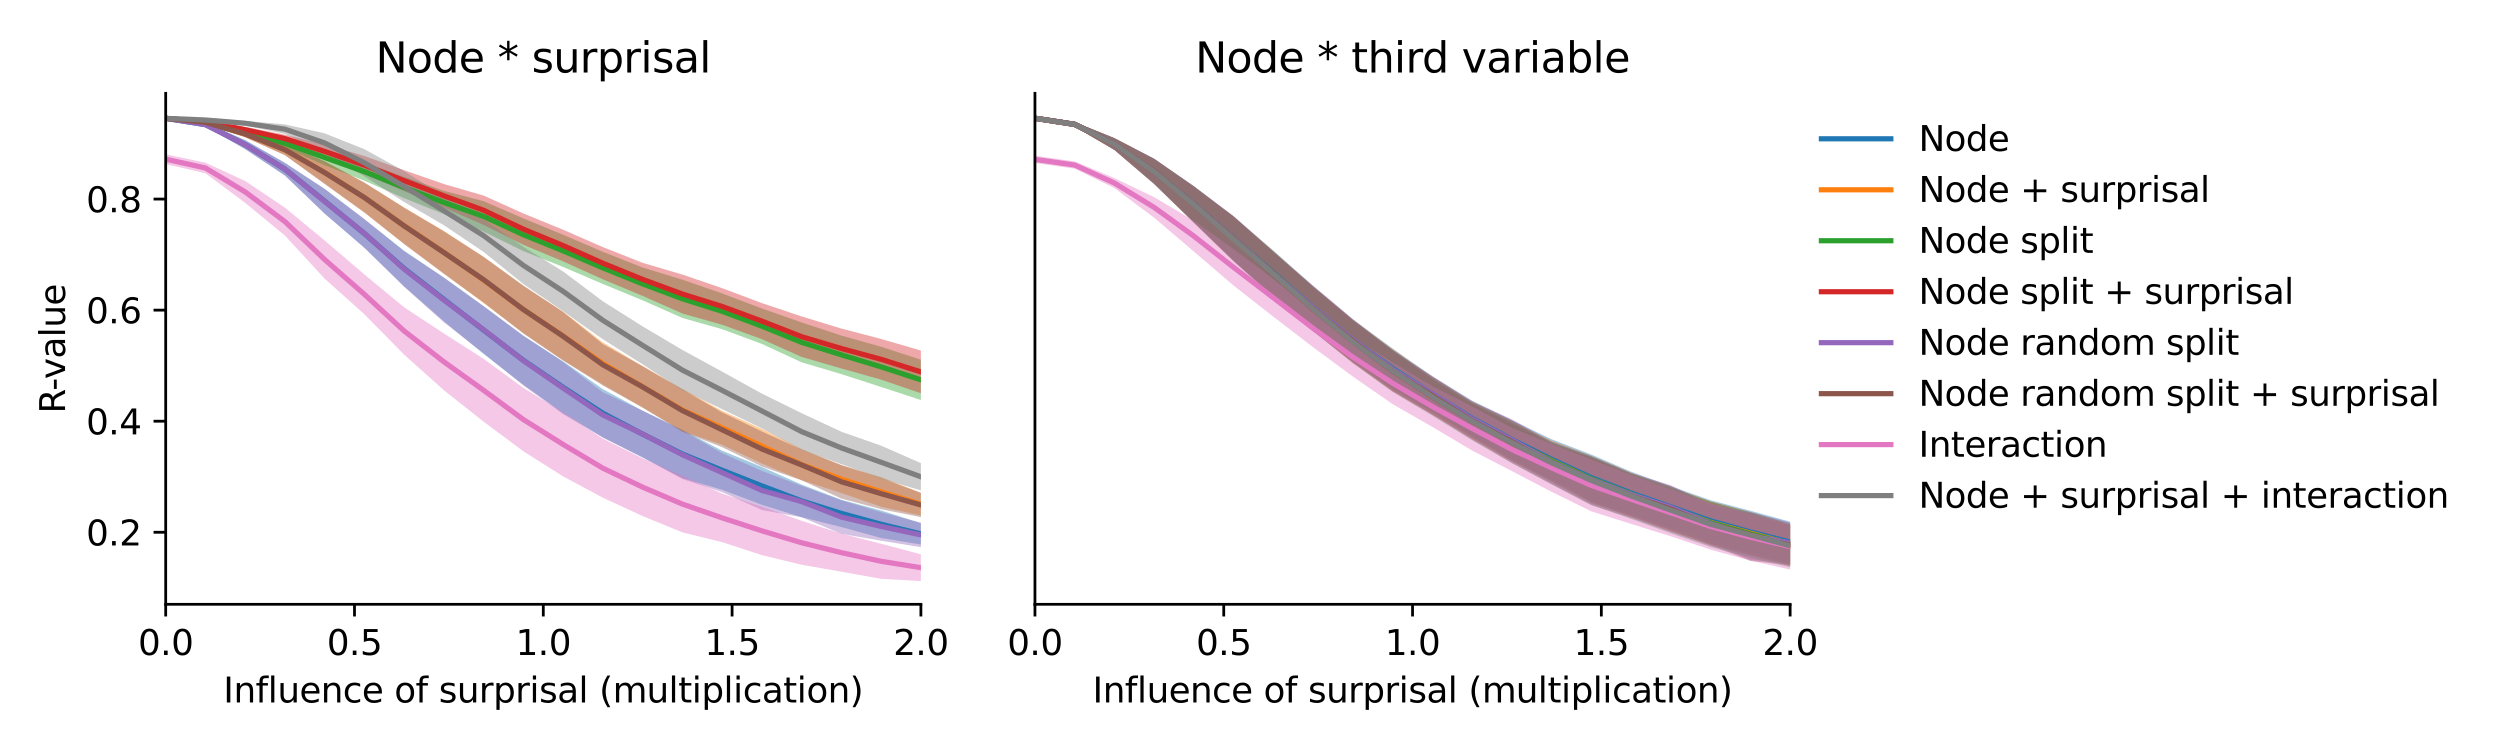 <?xml version="1.0" encoding="utf-8" standalone="no"?>
<!DOCTYPE svg PUBLIC "-//W3C//DTD SVG 1.1//EN"
  "http://www.w3.org/Graphics/SVG/1.1/DTD/svg11.dtd">
<svg xmlns:xlink="http://www.w3.org/1999/xlink" width="720pt" height="216pt" viewBox="0 0 720 216" xmlns="http://www.w3.org/2000/svg" version="1.1">
 <defs>
  <style type="text/css">*{stroke-linejoin: round; stroke-linecap: butt}</style>
 </defs>
 <g id="figure_1">
  <g id="patch_1">
   <path d="M 0 216 
L 720 216 
L 720 0 
L 0 0 
z
" style="fill: #ffffff"/>
  </g>
  <g id="axes_1">
   <g id="patch_2">
    <path d="M 47.72 174.04 
L 265.215 174.04 
L 265.215 26.88 
L 47.72 26.88 
z
" style="fill: #ffffff"/>
   </g>
   <g id="PolyCollection_1">
    <path d="M 47.72 33.675 
L 47.72 34.45 
L 59.167 36.374 
L 70.614 42.948 
L 82.061 50.549 
L 93.508 61.462 
L 104.956 71.391 
L 116.403 82.478 
L 127.85 92.546 
L 139.297 101.937 
L 150.744 110.82 
L 162.191 119.03 
L 173.638 125.953 
L 185.085 131.781 
L 196.532 137.739 
L 207.979 141.063 
L 219.427 145.381 
L 230.874 148.957 
L 242.321 151.794 
L 253.768 154.945 
L 265.215 156.83 
L 265.215 150.689 
L 265.215 150.689 
L 253.768 147.027 
L 242.321 143.934 
L 230.874 139.573 
L 219.427 134.499 
L 207.979 129.803 
L 196.532 123.792 
L 185.085 118.296 
L 173.638 112.079 
L 162.191 104.081 
L 150.744 96.746 
L 139.297 88.209 
L 127.85 79.936 
L 116.403 72.22 
L 104.956 63.153 
L 93.508 54.392 
L 82.061 46.915 
L 70.614 40.363 
L 59.167 35.412 
L 47.72 33.675 
z
" clip-path="url(#pf8cc49cf30)" style="fill: #1f77b4; fill-opacity: 0.4"/>
   </g>
   <g id="PolyCollection_2">
    <path d="M 47.72 33.679 
L 47.72 34.464 
L 59.167 35.727 
L 70.614 39.548 
L 82.061 44.678 
L 93.508 52.896 
L 104.956 61.195 
L 116.403 70.244 
L 127.85 78.767 
L 139.297 87.307 
L 150.744 95.941 
L 162.191 103.739 
L 173.638 110.764 
L 185.085 117.34 
L 196.532 124.17 
L 207.979 128.114 
L 219.427 133.496 
L 230.874 138.305 
L 242.321 141.996 
L 253.768 145.928 
L 265.215 148.478 
L 265.215 141.963 
L 265.215 141.963 
L 253.768 137.386 
L 242.321 134.025 
L 230.874 129.303 
L 219.427 123.511 
L 207.979 118.325 
L 196.532 112.001 
L 185.085 105.435 
L 173.638 98.604 
L 162.191 89.776 
L 150.744 82.368 
L 139.297 73.999 
L 127.85 66.553 
L 116.403 59.736 
L 104.956 52.61 
L 93.508 46.42 
L 82.061 41.539 
L 70.614 37.593 
L 59.167 34.754 
L 47.72 33.679 
z
" clip-path="url(#pf8cc49cf30)" style="fill: #ff7f0e; fill-opacity: 0.4"/>
   </g>
   <g id="PolyCollection_3">
    <path d="M 47.72 33.681 
L 47.72 34.453 
L 59.167 35.91 
L 70.614 39.249 
L 82.061 42.634 
L 93.508 47.577 
L 104.956 52.047 
L 116.403 57.08 
L 127.85 61.679 
L 139.297 66.709 
L 150.744 72.338 
L 162.191 76.884 
L 173.638 81.794 
L 185.085 86.5 
L 196.532 91.571 
L 207.979 94.812 
L 219.427 99.049 
L 230.874 104.344 
L 242.321 107.754 
L 253.768 111.455 
L 265.215 115.209 
L 265.215 103.59 
L 265.215 103.59 
L 253.768 99.87 
L 242.321 96.645 
L 230.874 92.87 
L 219.427 88.851 
L 207.979 84.516 
L 196.532 80.55 
L 185.085 77.047 
L 173.638 72.529 
L 162.191 67.616 
L 150.744 62.904 
L 139.297 57.944 
L 127.85 54.96 
L 116.403 50.94 
L 104.956 46.852 
L 93.508 43.173 
L 82.061 39.957 
L 70.614 37.309 
L 59.167 34.961 
L 47.72 33.681 
z
" clip-path="url(#pf8cc49cf30)" style="fill: #2ca02c; fill-opacity: 0.4"/>
   </g>
   <g id="PolyCollection_4">
    <path d="M 47.72 33.687 
L 47.72 34.467 
L 59.167 35.643 
L 70.614 38.164 
L 82.061 41.047 
L 93.508 45.659 
L 104.956 50.142 
L 116.403 55.043 
L 127.85 59.783 
L 139.297 64.788 
L 150.744 70.531 
L 162.191 75.282 
L 173.638 80.457 
L 185.085 85.222 
L 196.532 90.298 
L 207.979 93.533 
L 219.427 97.68 
L 230.874 102.799 
L 242.321 106.128 
L 253.768 109.349 
L 265.215 113.266 
L 265.215 100.954 
L 265.215 100.954 
L 253.768 97.621 
L 242.321 94.627 
L 230.874 91.135 
L 219.427 87.296 
L 207.979 82.992 
L 196.532 79.08 
L 185.085 75.699 
L 173.638 71.173 
L 162.191 66.176 
L 150.744 61.484 
L 139.297 56.333 
L 127.85 53.009 
L 116.403 49.024 
L 104.956 44.95 
L 93.508 41.569 
L 82.061 38.79 
L 70.614 36.545 
L 59.167 34.682 
L 47.72 33.687 
z
" clip-path="url(#pf8cc49cf30)" style="fill: #d62728; fill-opacity: 0.4"/>
   </g>
   <g id="PolyCollection_5">
    <path d="M 47.72 33.691 
L 47.72 34.462 
L 59.167 36.377 
L 70.614 42.948 
L 82.061 50.543 
L 93.508 61.592 
L 104.956 71.34 
L 116.403 82.632 
L 127.85 92.85 
L 139.297 101.775 
L 150.744 111.058 
L 162.191 119.285 
L 173.638 126.074 
L 185.085 131.705 
L 196.532 137.959 
L 207.979 141.731 
L 219.427 146.89 
L 230.874 148.983 
L 242.321 153.759 
L 253.768 155.736 
L 265.215 157.59 
L 265.215 150.533 
L 265.215 150.533 
L 253.768 147.533 
L 242.321 144.094 
L 230.874 139.932 
L 219.427 135.625 
L 207.979 130.504 
L 196.532 124 
L 185.085 118.294 
L 173.638 112.986 
L 162.191 104.295 
L 150.744 96.67 
L 139.297 88.174 
L 127.85 79.98 
L 116.403 72.379 
L 104.956 63.113 
L 93.508 54.447 
L 82.061 46.917 
L 70.614 40.393 
L 59.167 35.42 
L 47.72 33.691 
z
" clip-path="url(#pf8cc49cf30)" style="fill: #9467bd; fill-opacity: 0.4"/>
   </g>
   <g id="PolyCollection_6">
    <path d="M 47.72 33.694 
L 47.72 34.476 
L 59.167 35.728 
L 70.614 39.565 
L 82.061 44.698 
L 93.508 52.978 
L 104.956 61.213 
L 116.403 70.301 
L 127.85 78.885 
L 139.297 87.145 
L 150.744 96.072 
L 162.191 103.869 
L 173.638 111.038 
L 185.085 117.42 
L 196.532 124.368 
L 207.979 128.783 
L 219.427 134.375 
L 230.874 138.337 
L 242.321 143.595 
L 253.768 146.661 
L 265.215 148.94 
L 265.215 141.927 
L 265.215 141.927 
L 253.768 137.707 
L 242.321 133.912 
L 230.874 129.48 
L 219.427 124.27 
L 207.979 118.771 
L 196.532 112.156 
L 185.085 105.482 
L 173.638 99.113 
L 162.191 89.85 
L 150.744 82.257 
L 139.297 73.985 
L 127.85 66.617 
L 116.403 59.855 
L 104.956 52.592 
L 93.508 46.471 
L 82.061 41.539 
L 70.614 37.61 
L 59.167 34.762 
L 47.72 33.694 
z
" clip-path="url(#pf8cc49cf30)" style="fill: #8c564b; fill-opacity: 0.4"/>
   </g>
   <g id="PolyCollection_7">
    <path d="M 47.72 44.441 
L 47.72 47.262 
L 59.167 49.9 
L 70.614 58.418 
L 82.061 67.835 
L 93.508 80.262 
L 104.956 90.521 
L 116.403 102.152 
L 127.85 112.389 
L 139.297 121.464 
L 150.744 129.976 
L 162.191 137.211 
L 173.638 143.349 
L 185.085 148.624 
L 196.532 153.326 
L 207.979 156.134 
L 219.427 159.876 
L 230.874 162.654 
L 242.321 164.657 
L 253.768 166.704 
L 265.215 167.351 
L 265.215 159.639 
L 265.215 159.639 
L 253.768 156.608 
L 242.321 153.676 
L 230.874 149.996 
L 219.427 145.899 
L 207.979 142.172 
L 196.532 137.044 
L 185.085 131.98 
L 173.638 126.356 
L 162.191 118.806 
L 150.744 111.713 
L 139.297 103.374 
L 127.85 96.036 
L 116.403 88.521 
L 104.956 79.056 
L 93.508 69.267 
L 82.061 59.806 
L 70.614 52.134 
L 59.167 46.853 
L 47.72 44.441 
z
" clip-path="url(#pf8cc49cf30)" style="fill: #e377c2; fill-opacity: 0.4"/>
   </g>
   <g id="PolyCollection_8">
    <path d="M 47.72 33.686 
L 47.72 34.487 
L 59.167 34.998 
L 70.614 36.158 
L 82.061 38.578 
L 93.508 43.958 
L 104.956 50.789 
L 116.403 58.19 
L 127.85 64.87 
L 139.297 72.569 
L 150.744 81.817 
L 162.191 89.651 
L 173.638 97.732 
L 185.085 104.934 
L 196.532 112.409 
L 207.979 117.836 
L 219.427 123.374 
L 230.874 129.635 
L 242.321 133.676 
L 253.768 137.918 
L 265.215 141.237 
L 265.215 133.388 
L 265.215 133.388 
L 253.768 128.356 
L 242.321 124.345 
L 230.874 119.002 
L 219.427 113.364 
L 207.979 107.031 
L 196.532 100.787 
L 185.085 94.008 
L 173.638 86.786 
L 162.191 78.189 
L 150.744 71.064 
L 139.297 63.177 
L 127.85 56.534 
L 116.403 49.285 
L 104.956 42.975 
L 93.508 38.409 
L 82.061 35.827 
L 70.614 34.834 
L 59.167 34.112 
L 47.72 33.686 
z
" clip-path="url(#pf8cc49cf30)" style="fill: #7f7f7f; fill-opacity: 0.4"/>
   </g>
   <g id="matplotlib.axis_1">
    <g id="xtick_1">
     <g id="line2d_1">
      <defs>
       <path id="mb02627c6da" d="M 0 0 
L 0 3.5 
" style="stroke: #000000; stroke-width: 0.8"/>
      </defs>
      <g>
       <use xlink:href="#mb02627c6da" x="47.72" y="174.04" style="stroke: #000000; stroke-width: 0.8"/>
      </g>
     </g>
     <g id="text_1">
      <!-- 0.0 -->
      <g transform="translate(39.768 188.638)scale(0.1 -0.1)">
       <defs>
        <path id="DejaVuSans-30" d="M 2034 4250 
Q 1547 4250 1301 3770 
Q 1056 3291 1056 2328 
Q 1056 1369 1301 889 
Q 1547 409 2034 409 
Q 2525 409 2770 889 
Q 3016 1369 3016 2328 
Q 3016 3291 2770 3770 
Q 2525 4250 2034 4250 
z
M 2034 4750 
Q 2819 4750 3233 4129 
Q 3647 3509 3647 2328 
Q 3647 1150 3233 529 
Q 2819 -91 2034 -91 
Q 1250 -91 836 529 
Q 422 1150 422 2328 
Q 422 3509 836 4129 
Q 1250 4750 2034 4750 
z
" transform="scale(0.016)"/>
        <path id="DejaVuSans-2e" d="M 684 794 
L 1344 794 
L 1344 0 
L 684 0 
L 684 794 
z
" transform="scale(0.016)"/>
       </defs>
       <use xlink:href="#DejaVuSans-30"/>
       <use xlink:href="#DejaVuSans-2e" x="63.623"/>
       <use xlink:href="#DejaVuSans-30" x="95.41"/>
      </g>
     </g>
    </g>
    <g id="xtick_2">
     <g id="line2d_2">
      <g>
       <use xlink:href="#mb02627c6da" x="102.094" y="174.04" style="stroke: #000000; stroke-width: 0.8"/>
      </g>
     </g>
     <g id="text_2">
      <!-- 0.5 -->
      <g transform="translate(94.142 188.638)scale(0.1 -0.1)">
       <defs>
        <path id="DejaVuSans-35" d="M 691 4666 
L 3169 4666 
L 3169 4134 
L 1269 4134 
L 1269 2991 
Q 1406 3038 1543 3061 
Q 1681 3084 1819 3084 
Q 2600 3084 3056 2656 
Q 3513 2228 3513 1497 
Q 3513 744 3044 326 
Q 2575 -91 1722 -91 
Q 1428 -91 1123 -41 
Q 819 9 494 109 
L 494 744 
Q 775 591 1075 516 
Q 1375 441 1709 441 
Q 2250 441 2565 725 
Q 2881 1009 2881 1497 
Q 2881 1984 2565 2268 
Q 2250 2553 1709 2553 
Q 1456 2553 1204 2497 
Q 953 2441 691 2322 
L 691 4666 
z
" transform="scale(0.016)"/>
       </defs>
       <use xlink:href="#DejaVuSans-30"/>
       <use xlink:href="#DejaVuSans-2e" x="63.623"/>
       <use xlink:href="#DejaVuSans-35" x="95.41"/>
      </g>
     </g>
    </g>
    <g id="xtick_3">
     <g id="line2d_3">
      <g>
       <use xlink:href="#mb02627c6da" x="156.468" y="174.04" style="stroke: #000000; stroke-width: 0.8"/>
      </g>
     </g>
     <g id="text_3">
      <!-- 1.0 -->
      <g transform="translate(148.516 188.638)scale(0.1 -0.1)">
       <defs>
        <path id="DejaVuSans-31" d="M 794 531 
L 1825 531 
L 1825 4091 
L 703 3866 
L 703 4441 
L 1819 4666 
L 2450 4666 
L 2450 531 
L 3481 531 
L 3481 0 
L 794 0 
L 794 531 
z
" transform="scale(0.016)"/>
       </defs>
       <use xlink:href="#DejaVuSans-31"/>
       <use xlink:href="#DejaVuSans-2e" x="63.623"/>
       <use xlink:href="#DejaVuSans-30" x="95.41"/>
      </g>
     </g>
    </g>
    <g id="xtick_4">
     <g id="line2d_4">
      <g>
       <use xlink:href="#mb02627c6da" x="210.841" y="174.04" style="stroke: #000000; stroke-width: 0.8"/>
      </g>
     </g>
     <g id="text_4">
      <!-- 1.5 -->
      <g transform="translate(202.89 188.638)scale(0.1 -0.1)">
       <use xlink:href="#DejaVuSans-31"/>
       <use xlink:href="#DejaVuSans-2e" x="63.623"/>
       <use xlink:href="#DejaVuSans-35" x="95.41"/>
      </g>
     </g>
    </g>
    <g id="xtick_5">
     <g id="line2d_5">
      <g>
       <use xlink:href="#mb02627c6da" x="265.215" y="174.04" style="stroke: #000000; stroke-width: 0.8"/>
      </g>
     </g>
     <g id="text_5">
      <!-- 2.0 -->
      <g transform="translate(257.263 188.638)scale(0.1 -0.1)">
       <defs>
        <path id="DejaVuSans-32" d="M 1228 531 
L 3431 531 
L 3431 0 
L 469 0 
L 469 531 
Q 828 903 1448 1529 
Q 2069 2156 2228 2338 
Q 2531 2678 2651 2914 
Q 2772 3150 2772 3378 
Q 2772 3750 2511 3984 
Q 2250 4219 1831 4219 
Q 1534 4219 1204 4116 
Q 875 4013 500 3803 
L 500 4441 
Q 881 4594 1212 4672 
Q 1544 4750 1819 4750 
Q 2544 4750 2975 4387 
Q 3406 4025 3406 3419 
Q 3406 3131 3298 2873 
Q 3191 2616 2906 2266 
Q 2828 2175 2409 1742 
Q 1991 1309 1228 531 
z
" transform="scale(0.016)"/>
       </defs>
       <use xlink:href="#DejaVuSans-32"/>
       <use xlink:href="#DejaVuSans-2e" x="63.623"/>
       <use xlink:href="#DejaVuSans-30" x="95.41"/>
      </g>
     </g>
    </g>
    <g id="text_6">
     <!-- Influence of surprisal (multiplication) -->
     <g transform="translate(64.321 202.317)scale(0.1 -0.1)">
      <defs>
       <path id="DejaVuSans-49" d="M 628 4666 
L 1259 4666 
L 1259 0 
L 628 0 
L 628 4666 
z
" transform="scale(0.016)"/>
       <path id="DejaVuSans-6e" d="M 3513 2113 
L 3513 0 
L 2938 0 
L 2938 2094 
Q 2938 2591 2744 2837 
Q 2550 3084 2163 3084 
Q 1697 3084 1428 2787 
Q 1159 2491 1159 1978 
L 1159 0 
L 581 0 
L 581 3500 
L 1159 3500 
L 1159 2956 
Q 1366 3272 1645 3428 
Q 1925 3584 2291 3584 
Q 2894 3584 3203 3211 
Q 3513 2838 3513 2113 
z
" transform="scale(0.016)"/>
       <path id="DejaVuSans-66" d="M 2375 4863 
L 2375 4384 
L 1825 4384 
Q 1516 4384 1395 4259 
Q 1275 4134 1275 3809 
L 1275 3500 
L 2222 3500 
L 2222 3053 
L 1275 3053 
L 1275 0 
L 697 0 
L 697 3053 
L 147 3053 
L 147 3500 
L 697 3500 
L 697 3744 
Q 697 4328 969 4595 
Q 1241 4863 1831 4863 
L 2375 4863 
z
" transform="scale(0.016)"/>
       <path id="DejaVuSans-6c" d="M 603 4863 
L 1178 4863 
L 1178 0 
L 603 0 
L 603 4863 
z
" transform="scale(0.016)"/>
       <path id="DejaVuSans-75" d="M 544 1381 
L 544 3500 
L 1119 3500 
L 1119 1403 
Q 1119 906 1312 657 
Q 1506 409 1894 409 
Q 2359 409 2629 706 
Q 2900 1003 2900 1516 
L 2900 3500 
L 3475 3500 
L 3475 0 
L 2900 0 
L 2900 538 
Q 2691 219 2414 64 
Q 2138 -91 1772 -91 
Q 1169 -91 856 284 
Q 544 659 544 1381 
z
M 1991 3584 
L 1991 3584 
z
" transform="scale(0.016)"/>
       <path id="DejaVuSans-65" d="M 3597 1894 
L 3597 1613 
L 953 1613 
Q 991 1019 1311 708 
Q 1631 397 2203 397 
Q 2534 397 2845 478 
Q 3156 559 3463 722 
L 3463 178 
Q 3153 47 2828 -22 
Q 2503 -91 2169 -91 
Q 1331 -91 842 396 
Q 353 884 353 1716 
Q 353 2575 817 3079 
Q 1281 3584 2069 3584 
Q 2775 3584 3186 3129 
Q 3597 2675 3597 1894 
z
M 3022 2063 
Q 3016 2534 2758 2815 
Q 2500 3097 2075 3097 
Q 1594 3097 1305 2825 
Q 1016 2553 972 2059 
L 3022 2063 
z
" transform="scale(0.016)"/>
       <path id="DejaVuSans-63" d="M 3122 3366 
L 3122 2828 
Q 2878 2963 2633 3030 
Q 2388 3097 2138 3097 
Q 1578 3097 1268 2742 
Q 959 2388 959 1747 
Q 959 1106 1268 751 
Q 1578 397 2138 397 
Q 2388 397 2633 464 
Q 2878 531 3122 666 
L 3122 134 
Q 2881 22 2623 -34 
Q 2366 -91 2075 -91 
Q 1284 -91 818 406 
Q 353 903 353 1747 
Q 353 2603 823 3093 
Q 1294 3584 2113 3584 
Q 2378 3584 2631 3529 
Q 2884 3475 3122 3366 
z
" transform="scale(0.016)"/>
       <path id="DejaVuSans-20" transform="scale(0.016)"/>
       <path id="DejaVuSans-6f" d="M 1959 3097 
Q 1497 3097 1228 2736 
Q 959 2375 959 1747 
Q 959 1119 1226 758 
Q 1494 397 1959 397 
Q 2419 397 2687 759 
Q 2956 1122 2956 1747 
Q 2956 2369 2687 2733 
Q 2419 3097 1959 3097 
z
M 1959 3584 
Q 2709 3584 3137 3096 
Q 3566 2609 3566 1747 
Q 3566 888 3137 398 
Q 2709 -91 1959 -91 
Q 1206 -91 779 398 
Q 353 888 353 1747 
Q 353 2609 779 3096 
Q 1206 3584 1959 3584 
z
" transform="scale(0.016)"/>
       <path id="DejaVuSans-73" d="M 2834 3397 
L 2834 2853 
Q 2591 2978 2328 3040 
Q 2066 3103 1784 3103 
Q 1356 3103 1142 2972 
Q 928 2841 928 2578 
Q 928 2378 1081 2264 
Q 1234 2150 1697 2047 
L 1894 2003 
Q 2506 1872 2764 1633 
Q 3022 1394 3022 966 
Q 3022 478 2636 193 
Q 2250 -91 1575 -91 
Q 1294 -91 989 -36 
Q 684 19 347 128 
L 347 722 
Q 666 556 975 473 
Q 1284 391 1588 391 
Q 1994 391 2212 530 
Q 2431 669 2431 922 
Q 2431 1156 2273 1281 
Q 2116 1406 1581 1522 
L 1381 1569 
Q 847 1681 609 1914 
Q 372 2147 372 2553 
Q 372 3047 722 3315 
Q 1072 3584 1716 3584 
Q 2034 3584 2315 3537 
Q 2597 3491 2834 3397 
z
" transform="scale(0.016)"/>
       <path id="DejaVuSans-72" d="M 2631 2963 
Q 2534 3019 2420 3045 
Q 2306 3072 2169 3072 
Q 1681 3072 1420 2755 
Q 1159 2438 1159 1844 
L 1159 0 
L 581 0 
L 581 3500 
L 1159 3500 
L 1159 2956 
Q 1341 3275 1631 3429 
Q 1922 3584 2338 3584 
Q 2397 3584 2469 3576 
Q 2541 3569 2628 3553 
L 2631 2963 
z
" transform="scale(0.016)"/>
       <path id="DejaVuSans-70" d="M 1159 525 
L 1159 -1331 
L 581 -1331 
L 581 3500 
L 1159 3500 
L 1159 2969 
Q 1341 3281 1617 3432 
Q 1894 3584 2278 3584 
Q 2916 3584 3314 3078 
Q 3713 2572 3713 1747 
Q 3713 922 3314 415 
Q 2916 -91 2278 -91 
Q 1894 -91 1617 61 
Q 1341 213 1159 525 
z
M 3116 1747 
Q 3116 2381 2855 2742 
Q 2594 3103 2138 3103 
Q 1681 3103 1420 2742 
Q 1159 2381 1159 1747 
Q 1159 1113 1420 752 
Q 1681 391 2138 391 
Q 2594 391 2855 752 
Q 3116 1113 3116 1747 
z
" transform="scale(0.016)"/>
       <path id="DejaVuSans-69" d="M 603 3500 
L 1178 3500 
L 1178 0 
L 603 0 
L 603 3500 
z
M 603 4863 
L 1178 4863 
L 1178 4134 
L 603 4134 
L 603 4863 
z
" transform="scale(0.016)"/>
       <path id="DejaVuSans-61" d="M 2194 1759 
Q 1497 1759 1228 1600 
Q 959 1441 959 1056 
Q 959 750 1161 570 
Q 1363 391 1709 391 
Q 2188 391 2477 730 
Q 2766 1069 2766 1631 
L 2766 1759 
L 2194 1759 
z
M 3341 1997 
L 3341 0 
L 2766 0 
L 2766 531 
Q 2569 213 2275 61 
Q 1981 -91 1556 -91 
Q 1019 -91 701 211 
Q 384 513 384 1019 
Q 384 1609 779 1909 
Q 1175 2209 1959 2209 
L 2766 2209 
L 2766 2266 
Q 2766 2663 2505 2880 
Q 2244 3097 1772 3097 
Q 1472 3097 1187 3025 
Q 903 2953 641 2809 
L 641 3341 
Q 956 3463 1253 3523 
Q 1550 3584 1831 3584 
Q 2591 3584 2966 3190 
Q 3341 2797 3341 1997 
z
" transform="scale(0.016)"/>
       <path id="DejaVuSans-28" d="M 1984 4856 
Q 1566 4138 1362 3434 
Q 1159 2731 1159 2009 
Q 1159 1288 1364 580 
Q 1569 -128 1984 -844 
L 1484 -844 
Q 1016 -109 783 600 
Q 550 1309 550 2009 
Q 550 2706 781 3412 
Q 1013 4119 1484 4856 
L 1984 4856 
z
" transform="scale(0.016)"/>
       <path id="DejaVuSans-6d" d="M 3328 2828 
Q 3544 3216 3844 3400 
Q 4144 3584 4550 3584 
Q 5097 3584 5394 3201 
Q 5691 2819 5691 2113 
L 5691 0 
L 5113 0 
L 5113 2094 
Q 5113 2597 4934 2840 
Q 4756 3084 4391 3084 
Q 3944 3084 3684 2787 
Q 3425 2491 3425 1978 
L 3425 0 
L 2847 0 
L 2847 2094 
Q 2847 2600 2669 2842 
Q 2491 3084 2119 3084 
Q 1678 3084 1418 2786 
Q 1159 2488 1159 1978 
L 1159 0 
L 581 0 
L 581 3500 
L 1159 3500 
L 1159 2956 
Q 1356 3278 1631 3431 
Q 1906 3584 2284 3584 
Q 2666 3584 2933 3390 
Q 3200 3197 3328 2828 
z
" transform="scale(0.016)"/>
       <path id="DejaVuSans-74" d="M 1172 4494 
L 1172 3500 
L 2356 3500 
L 2356 3053 
L 1172 3053 
L 1172 1153 
Q 1172 725 1289 603 
Q 1406 481 1766 481 
L 2356 481 
L 2356 0 
L 1766 0 
Q 1100 0 847 248 
Q 594 497 594 1153 
L 594 3053 
L 172 3053 
L 172 3500 
L 594 3500 
L 594 4494 
L 1172 4494 
z
" transform="scale(0.016)"/>
       <path id="DejaVuSans-29" d="M 513 4856 
L 1013 4856 
Q 1481 4119 1714 3412 
Q 1947 2706 1947 2009 
Q 1947 1309 1714 600 
Q 1481 -109 1013 -844 
L 513 -844 
Q 928 -128 1133 580 
Q 1338 1288 1338 2009 
Q 1338 2731 1133 3434 
Q 928 4138 513 4856 
z
" transform="scale(0.016)"/>
      </defs>
      <use xlink:href="#DejaVuSans-49"/>
      <use xlink:href="#DejaVuSans-6e" x="29.492"/>
      <use xlink:href="#DejaVuSans-66" x="92.871"/>
      <use xlink:href="#DejaVuSans-6c" x="128.076"/>
      <use xlink:href="#DejaVuSans-75" x="155.859"/>
      <use xlink:href="#DejaVuSans-65" x="219.238"/>
      <use xlink:href="#DejaVuSans-6e" x="280.762"/>
      <use xlink:href="#DejaVuSans-63" x="344.141"/>
      <use xlink:href="#DejaVuSans-65" x="399.121"/>
      <use xlink:href="#DejaVuSans-20" x="460.645"/>
      <use xlink:href="#DejaVuSans-6f" x="492.432"/>
      <use xlink:href="#DejaVuSans-66" x="553.613"/>
      <use xlink:href="#DejaVuSans-20" x="588.818"/>
      <use xlink:href="#DejaVuSans-73" x="620.605"/>
      <use xlink:href="#DejaVuSans-75" x="672.705"/>
      <use xlink:href="#DejaVuSans-72" x="736.084"/>
      <use xlink:href="#DejaVuSans-70" x="777.197"/>
      <use xlink:href="#DejaVuSans-72" x="840.674"/>
      <use xlink:href="#DejaVuSans-69" x="881.787"/>
      <use xlink:href="#DejaVuSans-73" x="909.57"/>
      <use xlink:href="#DejaVuSans-61" x="961.67"/>
      <use xlink:href="#DejaVuSans-6c" x="1022.949"/>
      <use xlink:href="#DejaVuSans-20" x="1050.732"/>
      <use xlink:href="#DejaVuSans-28" x="1082.52"/>
      <use xlink:href="#DejaVuSans-6d" x="1121.533"/>
      <use xlink:href="#DejaVuSans-75" x="1218.945"/>
      <use xlink:href="#DejaVuSans-6c" x="1282.324"/>
      <use xlink:href="#DejaVuSans-74" x="1310.107"/>
      <use xlink:href="#DejaVuSans-69" x="1349.316"/>
      <use xlink:href="#DejaVuSans-70" x="1377.1"/>
      <use xlink:href="#DejaVuSans-6c" x="1440.576"/>
      <use xlink:href="#DejaVuSans-69" x="1468.359"/>
      <use xlink:href="#DejaVuSans-63" x="1496.143"/>
      <use xlink:href="#DejaVuSans-61" x="1551.123"/>
      <use xlink:href="#DejaVuSans-74" x="1612.402"/>
      <use xlink:href="#DejaVuSans-69" x="1651.611"/>
      <use xlink:href="#DejaVuSans-6f" x="1679.395"/>
      <use xlink:href="#DejaVuSans-6e" x="1740.576"/>
      <use xlink:href="#DejaVuSans-29" x="1803.955"/>
     </g>
    </g>
   </g>
   <g id="matplotlib.axis_2">
    <g id="ytick_1">
     <g id="line2d_6">
      <defs>
       <path id="mae731ff5b0" d="M 0 0 
L -3.5 0 
" style="stroke: #000000; stroke-width: 0.8"/>
      </defs>
      <g>
       <use xlink:href="#mae731ff5b0" x="47.72" y="153.295" style="stroke: #000000; stroke-width: 0.8"/>
      </g>
     </g>
     <g id="text_7">
      <!-- 0.2 -->
      <g transform="translate(24.817 157.094)scale(0.1 -0.1)">
       <use xlink:href="#DejaVuSans-30"/>
       <use xlink:href="#DejaVuSans-2e" x="63.623"/>
       <use xlink:href="#DejaVuSans-32" x="95.41"/>
      </g>
     </g>
    </g>
    <g id="ytick_2">
     <g id="line2d_7">
      <g>
       <use xlink:href="#mae731ff5b0" x="47.72" y="121.305" style="stroke: #000000; stroke-width: 0.8"/>
      </g>
     </g>
     <g id="text_8">
      <!-- 0.4 -->
      <g transform="translate(24.817 125.105)scale(0.1 -0.1)">
       <defs>
        <path id="DejaVuSans-34" d="M 2419 4116 
L 825 1625 
L 2419 1625 
L 2419 4116 
z
M 2253 4666 
L 3047 4666 
L 3047 1625 
L 3713 1625 
L 3713 1100 
L 3047 1100 
L 3047 0 
L 2419 0 
L 2419 1100 
L 313 1100 
L 313 1709 
L 2253 4666 
z
" transform="scale(0.016)"/>
       </defs>
       <use xlink:href="#DejaVuSans-30"/>
       <use xlink:href="#DejaVuSans-2e" x="63.623"/>
       <use xlink:href="#DejaVuSans-34" x="95.41"/>
      </g>
     </g>
    </g>
    <g id="ytick_3">
     <g id="line2d_8">
      <g>
       <use xlink:href="#mae731ff5b0" x="47.72" y="89.316" style="stroke: #000000; stroke-width: 0.8"/>
      </g>
     </g>
     <g id="text_9">
      <!-- 0.6 -->
      <g transform="translate(24.817 93.115)scale(0.1 -0.1)">
       <defs>
        <path id="DejaVuSans-36" d="M 2113 2584 
Q 1688 2584 1439 2293 
Q 1191 2003 1191 1497 
Q 1191 994 1439 701 
Q 1688 409 2113 409 
Q 2538 409 2786 701 
Q 3034 994 3034 1497 
Q 3034 2003 2786 2293 
Q 2538 2584 2113 2584 
z
M 3366 4563 
L 3366 3988 
Q 3128 4100 2886 4159 
Q 2644 4219 2406 4219 
Q 1781 4219 1451 3797 
Q 1122 3375 1075 2522 
Q 1259 2794 1537 2939 
Q 1816 3084 2150 3084 
Q 2853 3084 3261 2657 
Q 3669 2231 3669 1497 
Q 3669 778 3244 343 
Q 2819 -91 2113 -91 
Q 1303 -91 875 529 
Q 447 1150 447 2328 
Q 447 3434 972 4092 
Q 1497 4750 2381 4750 
Q 2619 4750 2861 4703 
Q 3103 4656 3366 4563 
z
" transform="scale(0.016)"/>
       </defs>
       <use xlink:href="#DejaVuSans-30"/>
       <use xlink:href="#DejaVuSans-2e" x="63.623"/>
       <use xlink:href="#DejaVuSans-36" x="95.41"/>
      </g>
     </g>
    </g>
    <g id="ytick_4">
     <g id="line2d_9">
      <g>
       <use xlink:href="#mae731ff5b0" x="47.72" y="57.327" style="stroke: #000000; stroke-width: 0.8"/>
      </g>
     </g>
     <g id="text_10">
      <!-- 0.8 -->
      <g transform="translate(24.817 61.126)scale(0.1 -0.1)">
       <defs>
        <path id="DejaVuSans-38" d="M 2034 2216 
Q 1584 2216 1326 1975 
Q 1069 1734 1069 1313 
Q 1069 891 1326 650 
Q 1584 409 2034 409 
Q 2484 409 2743 651 
Q 3003 894 3003 1313 
Q 3003 1734 2745 1975 
Q 2488 2216 2034 2216 
z
M 1403 2484 
Q 997 2584 770 2862 
Q 544 3141 544 3541 
Q 544 4100 942 4425 
Q 1341 4750 2034 4750 
Q 2731 4750 3128 4425 
Q 3525 4100 3525 3541 
Q 3525 3141 3298 2862 
Q 3072 2584 2669 2484 
Q 3125 2378 3379 2068 
Q 3634 1759 3634 1313 
Q 3634 634 3220 271 
Q 2806 -91 2034 -91 
Q 1263 -91 848 271 
Q 434 634 434 1313 
Q 434 1759 690 2068 
Q 947 2378 1403 2484 
z
M 1172 3481 
Q 1172 3119 1398 2916 
Q 1625 2713 2034 2713 
Q 2441 2713 2670 2916 
Q 2900 3119 2900 3481 
Q 2900 3844 2670 4047 
Q 2441 4250 2034 4250 
Q 1625 4250 1398 4047 
Q 1172 3844 1172 3481 
z
" transform="scale(0.016)"/>
       </defs>
       <use xlink:href="#DejaVuSans-30"/>
       <use xlink:href="#DejaVuSans-2e" x="63.623"/>
       <use xlink:href="#DejaVuSans-38" x="95.41"/>
      </g>
     </g>
    </g>
    <g id="text_11">
     <!-- R-value -->
     <g transform="translate(18.737 119.065)rotate(-90)scale(0.1 -0.1)">
      <defs>
       <path id="DejaVuSans-52" d="M 2841 2188 
Q 3044 2119 3236 1894 
Q 3428 1669 3622 1275 
L 4263 0 
L 3584 0 
L 2988 1197 
Q 2756 1666 2539 1819 
Q 2322 1972 1947 1972 
L 1259 1972 
L 1259 0 
L 628 0 
L 628 4666 
L 2053 4666 
Q 2853 4666 3247 4331 
Q 3641 3997 3641 3322 
Q 3641 2881 3436 2590 
Q 3231 2300 2841 2188 
z
M 1259 4147 
L 1259 2491 
L 2053 2491 
Q 2509 2491 2742 2702 
Q 2975 2913 2975 3322 
Q 2975 3731 2742 3939 
Q 2509 4147 2053 4147 
L 1259 4147 
z
" transform="scale(0.016)"/>
       <path id="DejaVuSans-2d" d="M 313 2009 
L 1997 2009 
L 1997 1497 
L 313 1497 
L 313 2009 
z
" transform="scale(0.016)"/>
       <path id="DejaVuSans-76" d="M 191 3500 
L 800 3500 
L 1894 563 
L 2988 3500 
L 3597 3500 
L 2284 0 
L 1503 0 
L 191 3500 
z
" transform="scale(0.016)"/>
      </defs>
      <use xlink:href="#DejaVuSans-52"/>
      <use xlink:href="#DejaVuSans-2d" x="65.482"/>
      <use xlink:href="#DejaVuSans-76" x="98.941"/>
      <use xlink:href="#DejaVuSans-61" x="158.121"/>
      <use xlink:href="#DejaVuSans-6c" x="219.4"/>
      <use xlink:href="#DejaVuSans-75" x="247.184"/>
      <use xlink:href="#DejaVuSans-65" x="310.562"/>
     </g>
    </g>
   </g>
   <g id="line2d_10">
    <path d="M 47.72 34.063 
L 59.167 35.893 
L 70.614 41.655 
L 82.061 48.732 
L 93.508 57.927 
L 104.956 67.272 
L 116.403 77.349 
L 127.85 86.241 
L 139.297 95.073 
L 150.744 103.783 
L 162.191 111.555 
L 173.638 119.016 
L 185.085 125.039 
L 196.532 130.765 
L 207.979 135.433 
L 219.427 139.94 
L 230.874 144.265 
L 242.321 147.864 
L 253.768 150.986 
L 265.215 153.76 
" clip-path="url(#pf8cc49cf30)" style="fill: none; stroke: #1f77b4; stroke-width: 1.5; stroke-linecap: square"/>
   </g>
   <g id="line2d_11">
    <path d="M 47.72 34.071 
L 59.167 35.241 
L 70.614 38.57 
L 82.061 43.109 
L 93.508 49.658 
L 104.956 56.903 
L 116.403 64.99 
L 127.85 72.66 
L 139.297 80.653 
L 150.744 89.154 
L 162.191 96.758 
L 173.638 104.684 
L 185.085 111.387 
L 196.532 118.085 
L 207.979 123.219 
L 219.427 128.504 
L 230.874 133.804 
L 242.321 138.01 
L 253.768 141.657 
L 265.215 145.221 
" clip-path="url(#pf8cc49cf30)" style="fill: none; stroke: #ff7f0e; stroke-width: 1.5; stroke-linecap: square"/>
   </g>
   <g id="line2d_12">
    <path d="M 47.72 34.067 
L 59.167 35.436 
L 70.614 38.279 
L 82.061 41.295 
L 93.508 45.375 
L 104.956 49.45 
L 116.403 54.01 
L 127.85 58.32 
L 139.297 62.327 
L 150.744 67.621 
L 162.191 72.25 
L 173.638 77.162 
L 185.085 81.774 
L 196.532 86.06 
L 207.979 89.664 
L 219.427 93.95 
L 230.874 98.607 
L 242.321 102.2 
L 253.768 105.663 
L 265.215 109.399 
" clip-path="url(#pf8cc49cf30)" style="fill: none; stroke: #2ca02c; stroke-width: 1.5; stroke-linecap: square"/>
   </g>
   <g id="line2d_13">
    <path d="M 47.72 34.077 
L 59.167 35.163 
L 70.614 37.354 
L 82.061 39.918 
L 93.508 43.614 
L 104.956 47.546 
L 116.403 52.033 
L 127.85 56.396 
L 139.297 60.561 
L 150.744 66.008 
L 162.191 70.729 
L 173.638 75.815 
L 185.085 80.461 
L 196.532 84.689 
L 207.979 88.262 
L 219.427 92.488 
L 230.874 96.967 
L 242.321 100.377 
L 253.768 103.485 
L 265.215 107.11 
" clip-path="url(#pf8cc49cf30)" style="fill: none; stroke: #d62728; stroke-width: 1.5; stroke-linecap: square"/>
   </g>
   <g id="line2d_14">
    <path d="M 47.72 34.076 
L 59.167 35.898 
L 70.614 41.671 
L 82.061 48.73 
L 93.508 58.02 
L 104.956 67.226 
L 116.403 77.505 
L 127.85 86.415 
L 139.297 94.974 
L 150.744 103.864 
L 162.191 111.79 
L 173.638 119.53 
L 185.085 125 
L 196.532 130.979 
L 207.979 136.117 
L 219.427 141.258 
L 230.874 144.457 
L 242.321 148.926 
L 253.768 151.634 
L 265.215 154.061 
" clip-path="url(#pf8cc49cf30)" style="fill: none; stroke: #9467bd; stroke-width: 1.5; stroke-linecap: square"/>
   </g>
   <g id="line2d_15">
    <path d="M 47.72 34.085 
L 59.167 35.245 
L 70.614 38.587 
L 82.061 43.119 
L 93.508 49.725 
L 104.956 56.902 
L 116.403 65.078 
L 127.85 72.751 
L 139.297 80.565 
L 150.744 89.164 
L 162.191 96.86 
L 173.638 105.076 
L 185.085 111.451 
L 196.532 118.262 
L 207.979 123.777 
L 219.427 129.323 
L 230.874 133.908 
L 242.321 138.753 
L 253.768 142.184 
L 265.215 145.434 
" clip-path="url(#pf8cc49cf30)" style="fill: none; stroke: #8c564b; stroke-width: 1.5; stroke-linecap: square"/>
   </g>
   <g id="line2d_16">
    <path d="M 47.72 45.851 
L 59.167 48.377 
L 70.614 55.276 
L 82.061 63.821 
L 93.508 74.764 
L 104.956 84.788 
L 116.403 95.336 
L 127.85 104.213 
L 139.297 112.419 
L 150.744 120.845 
L 162.191 128.009 
L 173.638 134.853 
L 185.085 140.302 
L 196.532 145.185 
L 207.979 149.153 
L 219.427 152.887 
L 230.874 156.325 
L 242.321 159.166 
L 253.768 161.656 
L 265.215 163.495 
" clip-path="url(#pf8cc49cf30)" style="fill: none; stroke: #e377c2; stroke-width: 1.5; stroke-linecap: square"/>
   </g>
   <g id="line2d_17">
    <path d="M 47.72 34.087 
L 59.167 34.555 
L 70.614 35.496 
L 82.061 37.203 
L 93.508 41.183 
L 104.956 46.882 
L 116.403 53.738 
L 127.85 60.702 
L 139.297 67.873 
L 150.744 76.441 
L 162.191 83.92 
L 173.638 92.259 
L 185.085 99.471 
L 196.532 106.598 
L 207.979 112.434 
L 219.427 118.369 
L 230.874 124.319 
L 242.321 129.011 
L 253.768 133.137 
L 265.215 137.312 
" clip-path="url(#pf8cc49cf30)" style="fill: none; stroke: #7f7f7f; stroke-width: 1.5; stroke-linecap: square"/>
   </g>
   <g id="patch_3">
    <path d="M 47.72 174.04 
L 47.72 26.88 
" style="fill: none; stroke: #000000; stroke-width: 0.8; stroke-linejoin: miter; stroke-linecap: square"/>
   </g>
   <g id="patch_4">
    <path d="M 47.72 174.04 
L 265.215 174.04 
" style="fill: none; stroke: #000000; stroke-width: 0.8; stroke-linejoin: miter; stroke-linecap: square"/>
   </g>
   <g id="text_12">
    <!-- Node * surprisal -->
    <g transform="translate(108.186 20.88)scale(0.12 -0.12)">
     <defs>
      <path id="DejaVuSans-4e" d="M 628 4666 
L 1478 4666 
L 3547 763 
L 3547 4666 
L 4159 4666 
L 4159 0 
L 3309 0 
L 1241 3903 
L 1241 0 
L 628 0 
L 628 4666 
z
" transform="scale(0.016)"/>
      <path id="DejaVuSans-64" d="M 2906 2969 
L 2906 4863 
L 3481 4863 
L 3481 0 
L 2906 0 
L 2906 525 
Q 2725 213 2448 61 
Q 2172 -91 1784 -91 
Q 1150 -91 751 415 
Q 353 922 353 1747 
Q 353 2572 751 3078 
Q 1150 3584 1784 3584 
Q 2172 3584 2448 3432 
Q 2725 3281 2906 2969 
z
M 947 1747 
Q 947 1113 1208 752 
Q 1469 391 1925 391 
Q 2381 391 2643 752 
Q 2906 1113 2906 1747 
Q 2906 2381 2643 2742 
Q 2381 3103 1925 3103 
Q 1469 3103 1208 2742 
Q 947 2381 947 1747 
z
" transform="scale(0.016)"/>
      <path id="DejaVuSans-2a" d="M 3009 3897 
L 1888 3291 
L 3009 2681 
L 2828 2375 
L 1778 3009 
L 1778 1831 
L 1422 1831 
L 1422 3009 
L 372 2375 
L 191 2681 
L 1313 3291 
L 191 3897 
L 372 4206 
L 1422 3572 
L 1422 4750 
L 1778 4750 
L 1778 3572 
L 2828 4206 
L 3009 3897 
z
" transform="scale(0.016)"/>
     </defs>
     <use xlink:href="#DejaVuSans-4e"/>
     <use xlink:href="#DejaVuSans-6f" x="74.805"/>
     <use xlink:href="#DejaVuSans-64" x="135.986"/>
     <use xlink:href="#DejaVuSans-65" x="199.463"/>
     <use xlink:href="#DejaVuSans-20" x="260.986"/>
     <use xlink:href="#DejaVuSans-2a" x="292.773"/>
     <use xlink:href="#DejaVuSans-20" x="342.773"/>
     <use xlink:href="#DejaVuSans-73" x="374.561"/>
     <use xlink:href="#DejaVuSans-75" x="426.66"/>
     <use xlink:href="#DejaVuSans-72" x="490.039"/>
     <use xlink:href="#DejaVuSans-70" x="531.152"/>
     <use xlink:href="#DejaVuSans-72" x="594.629"/>
     <use xlink:href="#DejaVuSans-69" x="635.742"/>
     <use xlink:href="#DejaVuSans-73" x="663.525"/>
     <use xlink:href="#DejaVuSans-61" x="715.625"/>
     <use xlink:href="#DejaVuSans-6c" x="776.904"/>
    </g>
   </g>
  </g>
  <g id="axes_2">
   <g id="patch_5">
    <path d="M 298.065 174.04 
L 515.56 174.04 
L 515.56 26.88 
L 298.065 26.88 
z
" style="fill: #ffffff"/>
   </g>
   <g id="PolyCollection_9">
    <path d="M 298.065 33.569 
L 298.065 34.511 
L 309.512 36.44 
L 320.959 43.14 
L 332.406 52.868 
L 343.853 63.902 
L 355.301 74.907 
L 366.748 85.001 
L 378.195 94.812 
L 389.642 103.846 
L 401.089 111.842 
L 412.536 118.563 
L 423.983 125.578 
L 435.43 132.207 
L 446.877 138.065 
L 458.324 144.228 
L 469.772 148.14 
L 481.219 151.929 
L 492.666 155.945 
L 504.113 159.316 
L 515.56 161.995 
L 515.56 150.254 
L 515.56 150.254 
L 504.113 147.095 
L 492.666 144.073 
L 481.219 140.039 
L 469.772 135.855 
L 458.324 130.918 
L 446.877 126.516 
L 435.43 121.033 
L 423.983 115.392 
L 412.536 108.419 
L 401.089 100.366 
L 389.642 91.993 
L 378.195 82.357 
L 366.748 72.157 
L 355.301 62.336 
L 343.853 53.58 
L 332.406 45.703 
L 320.959 39.747 
L 309.512 35.158 
L 298.065 33.569 
z
" clip-path="url(#pb4b2de2a36)" style="fill: #1f77b4; fill-opacity: 0.4"/>
   </g>
   <g id="PolyCollection_10">
    <path d="M 298.065 33.579 
L 298.065 34.522 
L 309.512 36.458 
L 320.959 43.154 
L 332.406 52.909 
L 343.853 64.063 
L 355.301 75.103 
L 366.748 85.356 
L 378.195 95.272 
L 389.642 104.395 
L 401.089 112.54 
L 412.536 119.291 
L 423.983 126.337 
L 435.43 132.815 
L 446.877 138.554 
L 458.324 144.693 
L 469.772 148.634 
L 481.219 152.654 
L 492.666 156.564 
L 504.113 159.652 
L 515.56 162.429 
L 515.56 150.855 
L 515.56 150.855 
L 504.113 147.468 
L 492.666 144.372 
L 481.219 140.262 
L 469.772 136.105 
L 458.324 131.294 
L 446.877 126.875 
L 435.43 121.394 
L 423.983 115.665 
L 412.536 108.649 
L 401.089 100.555 
L 389.642 92.159 
L 378.195 82.532 
L 366.748 72.342 
L 355.301 62.442 
L 343.853 53.703 
L 332.406 45.786 
L 320.959 39.802 
L 309.512 35.167 
L 298.065 33.579 
z
" clip-path="url(#pb4b2de2a36)" style="fill: #ff7f0e; fill-opacity: 0.4"/>
   </g>
   <g id="PolyCollection_11">
    <path d="M 298.065 33.582 
L 298.065 34.528 
L 309.512 36.459 
L 320.959 43.101 
L 332.406 52.803 
L 343.853 63.918 
L 355.301 74.926 
L 366.748 85.083 
L 378.195 94.964 
L 389.642 104.056 
L 401.089 112.145 
L 412.536 118.819 
L 423.983 125.594 
L 435.43 132.357 
L 446.877 138.244 
L 458.324 144.5 
L 469.772 148.408 
L 481.219 152.495 
L 492.666 156.694 
L 504.113 159.883 
L 515.56 162.722 
L 515.56 150.815 
L 515.56 150.815 
L 504.113 147.644 
L 492.666 144.431 
L 481.219 140.571 
L 469.772 136.351 
L 458.324 131.479 
L 446.877 127.401 
L 435.43 121.655 
L 423.983 116.122 
L 412.536 109.043 
L 401.089 100.763 
L 389.642 92.31 
L 378.195 82.729 
L 366.748 72.447 
L 355.301 62.482 
L 343.853 53.753 
L 332.406 45.77 
L 320.959 39.815 
L 309.512 35.149 
L 298.065 33.582 
z
" clip-path="url(#pb4b2de2a36)" style="fill: #2ca02c; fill-opacity: 0.4"/>
   </g>
   <g id="PolyCollection_12">
    <path d="M 298.065 33.595 
L 298.065 34.542 
L 309.512 36.483 
L 320.959 43.126 
L 332.406 52.853 
L 343.853 64.051 
L 355.301 75.114 
L 366.748 85.342 
L 378.195 95.338 
L 389.642 104.498 
L 401.089 112.687 
L 412.536 119.387 
L 423.983 126.243 
L 435.43 132.864 
L 446.877 138.706 
L 458.324 144.832 
L 469.772 148.886 
L 481.219 153.051 
L 492.666 157.148 
L 504.113 160.067 
L 515.56 163.072 
L 515.56 151.39 
L 515.56 151.39 
L 504.113 148.085 
L 492.666 144.741 
L 481.219 140.949 
L 469.772 136.662 
L 458.324 131.892 
L 446.877 127.801 
L 435.43 122.05 
L 423.983 116.303 
L 412.536 109.266 
L 401.089 100.926 
L 389.642 92.363 
L 378.195 82.767 
L 366.748 72.528 
L 355.301 62.485 
L 343.853 53.782 
L 332.406 45.805 
L 320.959 39.846 
L 309.512 35.167 
L 298.065 33.595 
z
" clip-path="url(#pb4b2de2a36)" style="fill: #d62728; fill-opacity: 0.4"/>
   </g>
   <g id="PolyCollection_13">
    <path d="M 298.065 33.583 
L 298.065 34.523 
L 309.512 36.46 
L 320.959 43.189 
L 332.406 52.979 
L 343.853 64.042 
L 355.301 75.113 
L 366.748 85.274 
L 378.195 94.956 
L 389.642 103.86 
L 401.089 111.972 
L 412.536 118.663 
L 423.983 125.842 
L 435.43 132.709 
L 446.877 139.084 
L 458.324 145.074 
L 469.772 148.738 
L 481.219 152.515 
L 492.666 156.486 
L 504.113 161.254 
L 515.56 162.367 
L 515.56 150.453 
L 515.56 150.453 
L 504.113 147.461 
L 492.666 145.237 
L 481.219 139.754 
L 469.772 136.208 
L 458.324 131.349 
L 446.877 127.209 
L 435.43 120.766 
L 423.983 115.558 
L 412.536 108.315 
L 401.089 100.844 
L 389.642 91.903 
L 378.195 82.3 
L 366.748 72.536 
L 355.301 62.233 
L 343.853 53.656 
L 332.406 45.728 
L 320.959 39.793 
L 309.512 35.186 
L 298.065 33.583 
z
" clip-path="url(#pb4b2de2a36)" style="fill: #9467bd; fill-opacity: 0.4"/>
   </g>
   <g id="PolyCollection_14">
    <path d="M 298.065 33.594 
L 298.065 34.534 
L 309.512 36.478 
L 320.959 43.2 
L 332.406 53.019 
L 343.853 64.199 
L 355.301 75.298 
L 366.748 85.645 
L 378.195 95.417 
L 389.642 104.408 
L 401.089 112.638 
L 412.536 119.402 
L 423.983 126.613 
L 435.43 133.362 
L 446.877 139.528 
L 458.324 145.531 
L 469.772 149.19 
L 481.219 153.198 
L 492.666 157.02 
L 504.113 161.55 
L 515.56 162.788 
L 515.56 151.038 
L 515.56 151.038 
L 504.113 147.849 
L 492.666 145.509 
L 481.219 140.027 
L 469.772 136.455 
L 458.324 131.717 
L 446.877 127.582 
L 435.43 121.067 
L 423.983 115.812 
L 412.536 108.536 
L 401.089 101.058 
L 389.642 92.059 
L 378.195 82.497 
L 366.748 72.691 
L 355.301 62.335 
L 343.853 53.78 
L 332.406 45.809 
L 320.959 39.851 
L 309.512 35.198 
L 298.065 33.594 
z
" clip-path="url(#pb4b2de2a36)" style="fill: #8c564b; fill-opacity: 0.4"/>
   </g>
   <g id="PolyCollection_15">
    <path d="M 298.065 44.866 
L 298.065 46.948 
L 309.512 48.58 
L 320.959 54.169 
L 332.406 62.701 
L 343.853 72.463 
L 355.301 82.26 
L 366.748 91.215 
L 378.195 100.013 
L 389.642 108.454 
L 401.089 116.398 
L 412.536 122.956 
L 423.983 129.756 
L 435.43 135.682 
L 446.877 141.659 
L 458.324 147.28 
L 469.772 150.886 
L 481.219 154.466 
L 492.666 158.31 
L 504.113 161.453 
L 515.56 164.037 
L 515.56 150.812 
L 515.56 150.812 
L 504.113 147.999 
L 492.666 144.935 
L 481.219 140.942 
L 469.772 136.726 
L 458.324 132.336 
L 446.877 127.861 
L 435.43 123.248 
L 423.983 117.058 
L 412.536 111.272 
L 401.089 104.358 
L 389.642 97.288 
L 378.195 89.12 
L 366.748 80.341 
L 355.301 71.793 
L 343.853 63.587 
L 332.406 56.795 
L 320.959 51.292 
L 309.512 46.489 
L 298.065 44.866 
z
" clip-path="url(#pb4b2de2a36)" style="fill: #e377c2; fill-opacity: 0.4"/>
   </g>
   <g id="PolyCollection_16">
    <path d="M 298.065 33.59 
L 298.065 34.538 
L 309.512 36.494 
L 320.959 43.184 
L 332.406 53.033 
L 343.853 64.183 
L 355.301 75.277 
L 366.748 85.547 
L 378.195 95.363 
L 389.642 104.653 
L 401.089 112.889 
L 412.536 119.741 
L 423.983 126.804 
L 435.43 133.361 
L 446.877 139.449 
L 458.324 145.415 
L 469.772 149.437 
L 481.219 153.612 
L 492.666 157.555 
L 504.113 160.71 
L 515.56 163.387 
L 515.56 150.996 
L 515.56 150.996 
L 504.113 147.464 
L 492.666 144.496 
L 481.219 140.284 
L 469.772 136.244 
L 458.324 131.367 
L 446.877 127.167 
L 435.43 121.656 
L 423.983 115.881 
L 412.536 108.918 
L 401.089 100.771 
L 389.642 92.364 
L 378.195 82.759 
L 366.748 72.443 
L 355.301 62.601 
L 343.853 53.837 
L 332.406 45.859 
L 320.959 39.867 
L 309.512 35.198 
L 298.065 33.59 
z
" clip-path="url(#pb4b2de2a36)" style="fill: #7f7f7f; fill-opacity: 0.4"/>
   </g>
   <g id="matplotlib.axis_3">
    <g id="xtick_6">
     <g id="line2d_18">
      <g>
       <use xlink:href="#mb02627c6da" x="298.065" y="174.04" style="stroke: #000000; stroke-width: 0.8"/>
      </g>
     </g>
     <g id="text_13">
      <!-- 0.0 -->
      <g transform="translate(290.113 188.638)scale(0.1 -0.1)">
       <use xlink:href="#DejaVuSans-30"/>
       <use xlink:href="#DejaVuSans-2e" x="63.623"/>
       <use xlink:href="#DejaVuSans-30" x="95.41"/>
      </g>
     </g>
    </g>
    <g id="xtick_7">
     <g id="line2d_19">
      <g>
       <use xlink:href="#mb02627c6da" x="352.439" y="174.04" style="stroke: #000000; stroke-width: 0.8"/>
      </g>
     </g>
     <g id="text_14">
      <!-- 0.5 -->
      <g transform="translate(344.487 188.638)scale(0.1 -0.1)">
       <use xlink:href="#DejaVuSans-30"/>
       <use xlink:href="#DejaVuSans-2e" x="63.623"/>
       <use xlink:href="#DejaVuSans-35" x="95.41"/>
      </g>
     </g>
    </g>
    <g id="xtick_8">
     <g id="line2d_20">
      <g>
       <use xlink:href="#mb02627c6da" x="406.812" y="174.04" style="stroke: #000000; stroke-width: 0.8"/>
      </g>
     </g>
     <g id="text_15">
      <!-- 1.0 -->
      <g transform="translate(398.861 188.638)scale(0.1 -0.1)">
       <use xlink:href="#DejaVuSans-31"/>
       <use xlink:href="#DejaVuSans-2e" x="63.623"/>
       <use xlink:href="#DejaVuSans-30" x="95.41"/>
      </g>
     </g>
    </g>
    <g id="xtick_9">
     <g id="line2d_21">
      <g>
       <use xlink:href="#mb02627c6da" x="461.186" y="174.04" style="stroke: #000000; stroke-width: 0.8"/>
      </g>
     </g>
     <g id="text_16">
      <!-- 1.5 -->
      <g transform="translate(453.235 188.638)scale(0.1 -0.1)">
       <use xlink:href="#DejaVuSans-31"/>
       <use xlink:href="#DejaVuSans-2e" x="63.623"/>
       <use xlink:href="#DejaVuSans-35" x="95.41"/>
      </g>
     </g>
    </g>
    <g id="xtick_10">
     <g id="line2d_22">
      <g>
       <use xlink:href="#mb02627c6da" x="515.56" y="174.04" style="stroke: #000000; stroke-width: 0.8"/>
      </g>
     </g>
     <g id="text_17">
      <!-- 2.0 -->
      <g transform="translate(507.608 188.638)scale(0.1 -0.1)">
       <use xlink:href="#DejaVuSans-32"/>
       <use xlink:href="#DejaVuSans-2e" x="63.623"/>
       <use xlink:href="#DejaVuSans-30" x="95.41"/>
      </g>
     </g>
    </g>
    <g id="text_18">
     <!-- Influence of surprisal (multiplication) -->
     <g transform="translate(314.666 202.317)scale(0.1 -0.1)">
      <use xlink:href="#DejaVuSans-49"/>
      <use xlink:href="#DejaVuSans-6e" x="29.492"/>
      <use xlink:href="#DejaVuSans-66" x="92.871"/>
      <use xlink:href="#DejaVuSans-6c" x="128.076"/>
      <use xlink:href="#DejaVuSans-75" x="155.859"/>
      <use xlink:href="#DejaVuSans-65" x="219.238"/>
      <use xlink:href="#DejaVuSans-6e" x="280.762"/>
      <use xlink:href="#DejaVuSans-63" x="344.141"/>
      <use xlink:href="#DejaVuSans-65" x="399.121"/>
      <use xlink:href="#DejaVuSans-20" x="460.645"/>
      <use xlink:href="#DejaVuSans-6f" x="492.432"/>
      <use xlink:href="#DejaVuSans-66" x="553.613"/>
      <use xlink:href="#DejaVuSans-20" x="588.818"/>
      <use xlink:href="#DejaVuSans-73" x="620.605"/>
      <use xlink:href="#DejaVuSans-75" x="672.705"/>
      <use xlink:href="#DejaVuSans-72" x="736.084"/>
      <use xlink:href="#DejaVuSans-70" x="777.197"/>
      <use xlink:href="#DejaVuSans-72" x="840.674"/>
      <use xlink:href="#DejaVuSans-69" x="881.787"/>
      <use xlink:href="#DejaVuSans-73" x="909.57"/>
      <use xlink:href="#DejaVuSans-61" x="961.67"/>
      <use xlink:href="#DejaVuSans-6c" x="1022.949"/>
      <use xlink:href="#DejaVuSans-20" x="1050.732"/>
      <use xlink:href="#DejaVuSans-28" x="1082.52"/>
      <use xlink:href="#DejaVuSans-6d" x="1121.533"/>
      <use xlink:href="#DejaVuSans-75" x="1218.945"/>
      <use xlink:href="#DejaVuSans-6c" x="1282.324"/>
      <use xlink:href="#DejaVuSans-74" x="1310.107"/>
      <use xlink:href="#DejaVuSans-69" x="1349.316"/>
      <use xlink:href="#DejaVuSans-70" x="1377.1"/>
      <use xlink:href="#DejaVuSans-6c" x="1440.576"/>
      <use xlink:href="#DejaVuSans-69" x="1468.359"/>
      <use xlink:href="#DejaVuSans-63" x="1496.143"/>
      <use xlink:href="#DejaVuSans-61" x="1551.123"/>
      <use xlink:href="#DejaVuSans-74" x="1612.402"/>
      <use xlink:href="#DejaVuSans-69" x="1651.611"/>
      <use xlink:href="#DejaVuSans-6f" x="1679.395"/>
      <use xlink:href="#DejaVuSans-6e" x="1740.576"/>
      <use xlink:href="#DejaVuSans-29" x="1803.955"/>
     </g>
    </g>
   </g>
   <g id="line2d_23">
    <path d="M 298.065 34.04 
L 309.512 35.799 
L 320.959 41.443 
L 332.406 49.285 
L 343.853 58.741 
L 355.301 68.621 
L 366.748 78.579 
L 378.195 88.584 
L 389.642 97.92 
L 401.089 106.104 
L 412.536 113.491 
L 423.983 120.485 
L 435.43 126.62 
L 446.877 132.29 
L 458.324 137.573 
L 469.772 141.998 
L 481.219 145.984 
L 492.666 150.009 
L 504.113 153.205 
L 515.56 156.124 
" clip-path="url(#pb4b2de2a36)" style="fill: none; stroke: #1f77b4; stroke-width: 1.5; stroke-linecap: square"/>
   </g>
   <g id="line2d_24">
    <path d="M 298.065 34.051 
L 309.512 35.812 
L 320.959 41.478 
L 332.406 49.347 
L 343.853 58.883 
L 355.301 68.772 
L 366.748 78.849 
L 378.195 88.902 
L 389.642 98.277 
L 401.089 106.548 
L 412.536 113.97 
L 423.983 121.001 
L 435.43 127.105 
L 446.877 132.715 
L 458.324 137.994 
L 469.772 142.37 
L 481.219 146.458 
L 492.666 150.468 
L 504.113 153.56 
L 515.56 156.642 
" clip-path="url(#pb4b2de2a36)" style="fill: none; stroke: #ff7f0e; stroke-width: 1.5; stroke-linecap: square"/>
   </g>
   <g id="line2d_25">
    <path d="M 298.065 34.055 
L 309.512 35.804 
L 320.959 41.458 
L 332.406 49.287 
L 343.853 58.836 
L 355.301 68.704 
L 366.748 78.765 
L 378.195 88.846 
L 389.642 98.183 
L 401.089 106.454 
L 412.536 113.931 
L 423.983 120.858 
L 435.43 127.006 
L 446.877 132.823 
L 458.324 137.989 
L 469.772 142.379 
L 481.219 146.533 
L 492.666 150.563 
L 504.113 153.763 
L 515.56 156.769 
" clip-path="url(#pb4b2de2a36)" style="fill: none; stroke: #2ca02c; stroke-width: 1.5; stroke-linecap: square"/>
   </g>
   <g id="line2d_26">
    <path d="M 298.065 34.069 
L 309.512 35.825 
L 320.959 41.486 
L 332.406 49.329 
L 343.853 58.916 
L 355.301 68.8 
L 366.748 78.935 
L 378.195 89.053 
L 389.642 98.431 
L 401.089 106.806 
L 412.536 114.327 
L 423.983 121.273 
L 435.43 127.457 
L 446.877 133.254 
L 458.324 138.362 
L 469.772 142.774 
L 481.219 147 
L 492.666 150.944 
L 504.113 154.076 
L 515.56 157.231 
" clip-path="url(#pb4b2de2a36)" style="fill: none; stroke: #d62728; stroke-width: 1.5; stroke-linecap: square"/>
   </g>
   <g id="line2d_27">
    <path d="M 298.065 34.053 
L 309.512 35.823 
L 320.959 41.491 
L 332.406 49.353 
L 343.853 58.849 
L 355.301 68.673 
L 366.748 78.905 
L 378.195 88.628 
L 389.642 97.881 
L 401.089 106.408 
L 412.536 113.489 
L 423.983 120.7 
L 435.43 126.738 
L 446.877 133.147 
L 458.324 138.211 
L 469.772 142.473 
L 481.219 146.135 
L 492.666 150.861 
L 504.113 154.357 
L 515.56 156.41 
" clip-path="url(#pb4b2de2a36)" style="fill: none; stroke: #9467bd; stroke-width: 1.5; stroke-linecap: square"/>
   </g>
   <g id="line2d_28">
    <path d="M 298.065 34.064 
L 309.512 35.838 
L 320.959 41.526 
L 332.406 49.414 
L 343.853 58.99 
L 355.301 68.817 
L 366.748 79.168 
L 378.195 88.957 
L 389.642 98.234 
L 401.089 106.848 
L 412.536 113.969 
L 423.983 121.213 
L 435.43 127.214 
L 446.877 133.555 
L 458.324 138.624 
L 469.772 142.823 
L 481.219 146.612 
L 492.666 151.264 
L 504.113 154.7 
L 515.56 156.913 
" clip-path="url(#pb4b2de2a36)" style="fill: none; stroke: #8c564b; stroke-width: 1.5; stroke-linecap: square"/>
   </g>
   <g id="line2d_29">
    <path d="M 298.065 45.907 
L 309.512 47.535 
L 320.959 52.73 
L 332.406 59.748 
L 343.853 68.025 
L 355.301 77.027 
L 366.748 85.778 
L 378.195 94.567 
L 389.642 102.871 
L 401.089 110.378 
L 412.536 117.114 
L 423.983 123.407 
L 435.43 129.465 
L 446.877 134.76 
L 458.324 139.808 
L 469.772 143.806 
L 481.219 147.704 
L 492.666 151.623 
L 504.113 154.726 
L 515.56 157.424 
" clip-path="url(#pb4b2de2a36)" style="fill: none; stroke: #e377c2; stroke-width: 1.5; stroke-linecap: square"/>
   </g>
   <g id="line2d_30">
    <path d="M 298.065 34.064 
L 309.512 35.846 
L 320.959 41.526 
L 332.406 49.446 
L 343.853 59.01 
L 355.301 68.939 
L 366.748 78.995 
L 378.195 89.061 
L 389.642 98.509 
L 401.089 106.83 
L 412.536 114.33 
L 423.983 121.343 
L 435.43 127.509 
L 446.877 133.308 
L 458.324 138.391 
L 469.772 142.841 
L 481.219 146.948 
L 492.666 151.025 
L 504.113 154.087 
L 515.56 157.192 
" clip-path="url(#pb4b2de2a36)" style="fill: none; stroke: #7f7f7f; stroke-width: 1.5; stroke-linecap: square"/>
   </g>
   <g id="patch_6">
    <path d="M 298.065 174.04 
L 298.065 26.88 
" style="fill: none; stroke: #000000; stroke-width: 0.8; stroke-linejoin: miter; stroke-linecap: square"/>
   </g>
   <g id="patch_7">
    <path d="M 298.065 174.04 
L 515.56 174.04 
" style="fill: none; stroke: #000000; stroke-width: 0.8; stroke-linejoin: miter; stroke-linecap: square"/>
   </g>
   <g id="text_19">
    <!-- Node * third variable -->
    <g transform="translate(344.233 20.88)scale(0.12 -0.12)">
     <defs>
      <path id="DejaVuSans-68" d="M 3513 2113 
L 3513 0 
L 2938 0 
L 2938 2094 
Q 2938 2591 2744 2837 
Q 2550 3084 2163 3084 
Q 1697 3084 1428 2787 
Q 1159 2491 1159 1978 
L 1159 0 
L 581 0 
L 581 4863 
L 1159 4863 
L 1159 2956 
Q 1366 3272 1645 3428 
Q 1925 3584 2291 3584 
Q 2894 3584 3203 3211 
Q 3513 2838 3513 2113 
z
" transform="scale(0.016)"/>
      <path id="DejaVuSans-62" d="M 3116 1747 
Q 3116 2381 2855 2742 
Q 2594 3103 2138 3103 
Q 1681 3103 1420 2742 
Q 1159 2381 1159 1747 
Q 1159 1113 1420 752 
Q 1681 391 2138 391 
Q 2594 391 2855 752 
Q 3116 1113 3116 1747 
z
M 1159 2969 
Q 1341 3281 1617 3432 
Q 1894 3584 2278 3584 
Q 2916 3584 3314 3078 
Q 3713 2572 3713 1747 
Q 3713 922 3314 415 
Q 2916 -91 2278 -91 
Q 1894 -91 1617 61 
Q 1341 213 1159 525 
L 1159 0 
L 581 0 
L 581 4863 
L 1159 4863 
L 1159 2969 
z
" transform="scale(0.016)"/>
     </defs>
     <use xlink:href="#DejaVuSans-4e"/>
     <use xlink:href="#DejaVuSans-6f" x="74.805"/>
     <use xlink:href="#DejaVuSans-64" x="135.986"/>
     <use xlink:href="#DejaVuSans-65" x="199.463"/>
     <use xlink:href="#DejaVuSans-20" x="260.986"/>
     <use xlink:href="#DejaVuSans-2a" x="292.773"/>
     <use xlink:href="#DejaVuSans-20" x="342.773"/>
     <use xlink:href="#DejaVuSans-74" x="374.561"/>
     <use xlink:href="#DejaVuSans-68" x="413.77"/>
     <use xlink:href="#DejaVuSans-69" x="477.148"/>
     <use xlink:href="#DejaVuSans-72" x="504.932"/>
     <use xlink:href="#DejaVuSans-64" x="544.295"/>
     <use xlink:href="#DejaVuSans-20" x="607.771"/>
     <use xlink:href="#DejaVuSans-76" x="639.559"/>
     <use xlink:href="#DejaVuSans-61" x="698.738"/>
     <use xlink:href="#DejaVuSans-72" x="760.018"/>
     <use xlink:href="#DejaVuSans-69" x="801.131"/>
     <use xlink:href="#DejaVuSans-61" x="828.914"/>
     <use xlink:href="#DejaVuSans-62" x="890.193"/>
     <use xlink:href="#DejaVuSans-6c" x="953.67"/>
     <use xlink:href="#DejaVuSans-65" x="981.453"/>
    </g>
   </g>
   <g id="legend_1">
    <g id="line2d_31">
     <path d="M 524.56 39.978 
L 534.56 39.978 
L 544.56 39.978 
" style="fill: none; stroke: #1f77b4; stroke-width: 1.5; stroke-linecap: square"/>
    </g>
    <g id="text_20">
     <!-- Node -->
     <g transform="translate(552.56 43.478)scale(0.1 -0.1)">
      <use xlink:href="#DejaVuSans-4e"/>
      <use xlink:href="#DejaVuSans-6f" x="74.805"/>
      <use xlink:href="#DejaVuSans-64" x="135.986"/>
      <use xlink:href="#DejaVuSans-65" x="199.463"/>
     </g>
    </g>
    <g id="line2d_32">
     <path d="M 524.56 54.657 
L 534.56 54.657 
L 544.56 54.657 
" style="fill: none; stroke: #ff7f0e; stroke-width: 1.5; stroke-linecap: square"/>
    </g>
    <g id="text_21">
     <!-- Node + surprisal -->
     <g transform="translate(552.56 58.157)scale(0.1 -0.1)">
      <defs>
       <path id="DejaVuSans-2b" d="M 2944 4013 
L 2944 2272 
L 4684 2272 
L 4684 1741 
L 2944 1741 
L 2944 0 
L 2419 0 
L 2419 1741 
L 678 1741 
L 678 2272 
L 2419 2272 
L 2419 4013 
L 2944 4013 
z
" transform="scale(0.016)"/>
      </defs>
      <use xlink:href="#DejaVuSans-4e"/>
      <use xlink:href="#DejaVuSans-6f" x="74.805"/>
      <use xlink:href="#DejaVuSans-64" x="135.986"/>
      <use xlink:href="#DejaVuSans-65" x="199.463"/>
      <use xlink:href="#DejaVuSans-20" x="260.986"/>
      <use xlink:href="#DejaVuSans-2b" x="292.773"/>
      <use xlink:href="#DejaVuSans-20" x="376.562"/>
      <use xlink:href="#DejaVuSans-73" x="408.35"/>
      <use xlink:href="#DejaVuSans-75" x="460.449"/>
      <use xlink:href="#DejaVuSans-72" x="523.828"/>
      <use xlink:href="#DejaVuSans-70" x="564.941"/>
      <use xlink:href="#DejaVuSans-72" x="628.418"/>
      <use xlink:href="#DejaVuSans-69" x="669.531"/>
      <use xlink:href="#DejaVuSans-73" x="697.314"/>
      <use xlink:href="#DejaVuSans-61" x="749.414"/>
      <use xlink:href="#DejaVuSans-6c" x="810.693"/>
     </g>
    </g>
    <g id="line2d_33">
     <path d="M 524.56 69.335 
L 534.56 69.335 
L 544.56 69.335 
" style="fill: none; stroke: #2ca02c; stroke-width: 1.5; stroke-linecap: square"/>
    </g>
    <g id="text_22">
     <!-- Node split -->
     <g transform="translate(552.56 72.835)scale(0.1 -0.1)">
      <use xlink:href="#DejaVuSans-4e"/>
      <use xlink:href="#DejaVuSans-6f" x="74.805"/>
      <use xlink:href="#DejaVuSans-64" x="135.986"/>
      <use xlink:href="#DejaVuSans-65" x="199.463"/>
      <use xlink:href="#DejaVuSans-20" x="260.986"/>
      <use xlink:href="#DejaVuSans-73" x="292.773"/>
      <use xlink:href="#DejaVuSans-70" x="344.873"/>
      <use xlink:href="#DejaVuSans-6c" x="408.35"/>
      <use xlink:href="#DejaVuSans-69" x="436.133"/>
      <use xlink:href="#DejaVuSans-74" x="463.916"/>
     </g>
    </g>
    <g id="line2d_34">
     <path d="M 524.56 84.013 
L 534.56 84.013 
L 544.56 84.013 
" style="fill: none; stroke: #d62728; stroke-width: 1.5; stroke-linecap: square"/>
    </g>
    <g id="text_23">
     <!-- Node split + surprisal -->
     <g transform="translate(552.56 87.513)scale(0.1 -0.1)">
      <use xlink:href="#DejaVuSans-4e"/>
      <use xlink:href="#DejaVuSans-6f" x="74.805"/>
      <use xlink:href="#DejaVuSans-64" x="135.986"/>
      <use xlink:href="#DejaVuSans-65" x="199.463"/>
      <use xlink:href="#DejaVuSans-20" x="260.986"/>
      <use xlink:href="#DejaVuSans-73" x="292.773"/>
      <use xlink:href="#DejaVuSans-70" x="344.873"/>
      <use xlink:href="#DejaVuSans-6c" x="408.35"/>
      <use xlink:href="#DejaVuSans-69" x="436.133"/>
      <use xlink:href="#DejaVuSans-74" x="463.916"/>
      <use xlink:href="#DejaVuSans-20" x="503.125"/>
      <use xlink:href="#DejaVuSans-2b" x="534.912"/>
      <use xlink:href="#DejaVuSans-20" x="618.701"/>
      <use xlink:href="#DejaVuSans-73" x="650.488"/>
      <use xlink:href="#DejaVuSans-75" x="702.588"/>
      <use xlink:href="#DejaVuSans-72" x="765.967"/>
      <use xlink:href="#DejaVuSans-70" x="807.08"/>
      <use xlink:href="#DejaVuSans-72" x="870.557"/>
      <use xlink:href="#DejaVuSans-69" x="911.67"/>
      <use xlink:href="#DejaVuSans-73" x="939.453"/>
      <use xlink:href="#DejaVuSans-61" x="991.553"/>
      <use xlink:href="#DejaVuSans-6c" x="1052.832"/>
     </g>
    </g>
    <g id="line2d_35">
     <path d="M 524.56 98.691 
L 534.56 98.691 
L 544.56 98.691 
" style="fill: none; stroke: #9467bd; stroke-width: 1.5; stroke-linecap: square"/>
    </g>
    <g id="text_24">
     <!-- Node random split -->
     <g transform="translate(552.56 102.191)scale(0.1 -0.1)">
      <use xlink:href="#DejaVuSans-4e"/>
      <use xlink:href="#DejaVuSans-6f" x="74.805"/>
      <use xlink:href="#DejaVuSans-64" x="135.986"/>
      <use xlink:href="#DejaVuSans-65" x="199.463"/>
      <use xlink:href="#DejaVuSans-20" x="260.986"/>
      <use xlink:href="#DejaVuSans-72" x="292.773"/>
      <use xlink:href="#DejaVuSans-61" x="333.887"/>
      <use xlink:href="#DejaVuSans-6e" x="395.166"/>
      <use xlink:href="#DejaVuSans-64" x="458.545"/>
      <use xlink:href="#DejaVuSans-6f" x="522.021"/>
      <use xlink:href="#DejaVuSans-6d" x="583.203"/>
      <use xlink:href="#DejaVuSans-20" x="680.615"/>
      <use xlink:href="#DejaVuSans-73" x="712.402"/>
      <use xlink:href="#DejaVuSans-70" x="764.502"/>
      <use xlink:href="#DejaVuSans-6c" x="827.979"/>
      <use xlink:href="#DejaVuSans-69" x="855.762"/>
      <use xlink:href="#DejaVuSans-74" x="883.545"/>
     </g>
    </g>
    <g id="line2d_36">
     <path d="M 524.56 113.369 
L 534.56 113.369 
L 544.56 113.369 
" style="fill: none; stroke: #8c564b; stroke-width: 1.5; stroke-linecap: square"/>
    </g>
    <g id="text_25">
     <!-- Node random split + surprisal -->
     <g transform="translate(552.56 116.869)scale(0.1 -0.1)">
      <use xlink:href="#DejaVuSans-4e"/>
      <use xlink:href="#DejaVuSans-6f" x="74.805"/>
      <use xlink:href="#DejaVuSans-64" x="135.986"/>
      <use xlink:href="#DejaVuSans-65" x="199.463"/>
      <use xlink:href="#DejaVuSans-20" x="260.986"/>
      <use xlink:href="#DejaVuSans-72" x="292.773"/>
      <use xlink:href="#DejaVuSans-61" x="333.887"/>
      <use xlink:href="#DejaVuSans-6e" x="395.166"/>
      <use xlink:href="#DejaVuSans-64" x="458.545"/>
      <use xlink:href="#DejaVuSans-6f" x="522.021"/>
      <use xlink:href="#DejaVuSans-6d" x="583.203"/>
      <use xlink:href="#DejaVuSans-20" x="680.615"/>
      <use xlink:href="#DejaVuSans-73" x="712.402"/>
      <use xlink:href="#DejaVuSans-70" x="764.502"/>
      <use xlink:href="#DejaVuSans-6c" x="827.979"/>
      <use xlink:href="#DejaVuSans-69" x="855.762"/>
      <use xlink:href="#DejaVuSans-74" x="883.545"/>
      <use xlink:href="#DejaVuSans-20" x="922.754"/>
      <use xlink:href="#DejaVuSans-2b" x="954.541"/>
      <use xlink:href="#DejaVuSans-20" x="1038.33"/>
      <use xlink:href="#DejaVuSans-73" x="1070.117"/>
      <use xlink:href="#DejaVuSans-75" x="1122.217"/>
      <use xlink:href="#DejaVuSans-72" x="1185.596"/>
      <use xlink:href="#DejaVuSans-70" x="1226.709"/>
      <use xlink:href="#DejaVuSans-72" x="1290.186"/>
      <use xlink:href="#DejaVuSans-69" x="1331.299"/>
      <use xlink:href="#DejaVuSans-73" x="1359.082"/>
      <use xlink:href="#DejaVuSans-61" x="1411.182"/>
      <use xlink:href="#DejaVuSans-6c" x="1472.461"/>
     </g>
    </g>
    <g id="line2d_37">
     <path d="M 524.56 128.047 
L 534.56 128.047 
L 544.56 128.047 
" style="fill: none; stroke: #e377c2; stroke-width: 1.5; stroke-linecap: square"/>
    </g>
    <g id="text_26">
     <!-- Interaction -->
     <g transform="translate(552.56 131.547)scale(0.1 -0.1)">
      <use xlink:href="#DejaVuSans-49"/>
      <use xlink:href="#DejaVuSans-6e" x="29.492"/>
      <use xlink:href="#DejaVuSans-74" x="92.871"/>
      <use xlink:href="#DejaVuSans-65" x="132.08"/>
      <use xlink:href="#DejaVuSans-72" x="193.604"/>
      <use xlink:href="#DejaVuSans-61" x="234.717"/>
      <use xlink:href="#DejaVuSans-63" x="295.996"/>
      <use xlink:href="#DejaVuSans-74" x="350.977"/>
      <use xlink:href="#DejaVuSans-69" x="390.186"/>
      <use xlink:href="#DejaVuSans-6f" x="417.969"/>
      <use xlink:href="#DejaVuSans-6e" x="479.15"/>
     </g>
    </g>
    <g id="line2d_38">
     <path d="M 524.56 142.725 
L 534.56 142.725 
L 544.56 142.725 
" style="fill: none; stroke: #7f7f7f; stroke-width: 1.5; stroke-linecap: square"/>
    </g>
    <g id="text_27">
     <!-- Node + surprisal + interaction -->
     <g transform="translate(552.56 146.225)scale(0.1 -0.1)">
      <use xlink:href="#DejaVuSans-4e"/>
      <use xlink:href="#DejaVuSans-6f" x="74.805"/>
      <use xlink:href="#DejaVuSans-64" x="135.986"/>
      <use xlink:href="#DejaVuSans-65" x="199.463"/>
      <use xlink:href="#DejaVuSans-20" x="260.986"/>
      <use xlink:href="#DejaVuSans-2b" x="292.773"/>
      <use xlink:href="#DejaVuSans-20" x="376.562"/>
      <use xlink:href="#DejaVuSans-73" x="408.35"/>
      <use xlink:href="#DejaVuSans-75" x="460.449"/>
      <use xlink:href="#DejaVuSans-72" x="523.828"/>
      <use xlink:href="#DejaVuSans-70" x="564.941"/>
      <use xlink:href="#DejaVuSans-72" x="628.418"/>
      <use xlink:href="#DejaVuSans-69" x="669.531"/>
      <use xlink:href="#DejaVuSans-73" x="697.314"/>
      <use xlink:href="#DejaVuSans-61" x="749.414"/>
      <use xlink:href="#DejaVuSans-6c" x="810.693"/>
      <use xlink:href="#DejaVuSans-20" x="838.477"/>
      <use xlink:href="#DejaVuSans-2b" x="870.264"/>
      <use xlink:href="#DejaVuSans-20" x="954.053"/>
      <use xlink:href="#DejaVuSans-69" x="985.84"/>
      <use xlink:href="#DejaVuSans-6e" x="1013.623"/>
      <use xlink:href="#DejaVuSans-74" x="1077.002"/>
      <use xlink:href="#DejaVuSans-65" x="1116.211"/>
      <use xlink:href="#DejaVuSans-72" x="1177.734"/>
      <use xlink:href="#DejaVuSans-61" x="1218.848"/>
      <use xlink:href="#DejaVuSans-63" x="1280.127"/>
      <use xlink:href="#DejaVuSans-74" x="1335.107"/>
      <use xlink:href="#DejaVuSans-69" x="1374.316"/>
      <use xlink:href="#DejaVuSans-6f" x="1402.1"/>
      <use xlink:href="#DejaVuSans-6e" x="1463.281"/>
     </g>
    </g>
   </g>
  </g>
 </g>
 <defs>
  <clipPath id="pf8cc49cf30">
   <rect x="47.72" y="26.88" width="217.495" height="147.16"/>
  </clipPath>
  <clipPath id="pb4b2de2a36">
   <rect x="298.065" y="26.88" width="217.495" height="147.16"/>
  </clipPath>
 </defs>
</svg>
